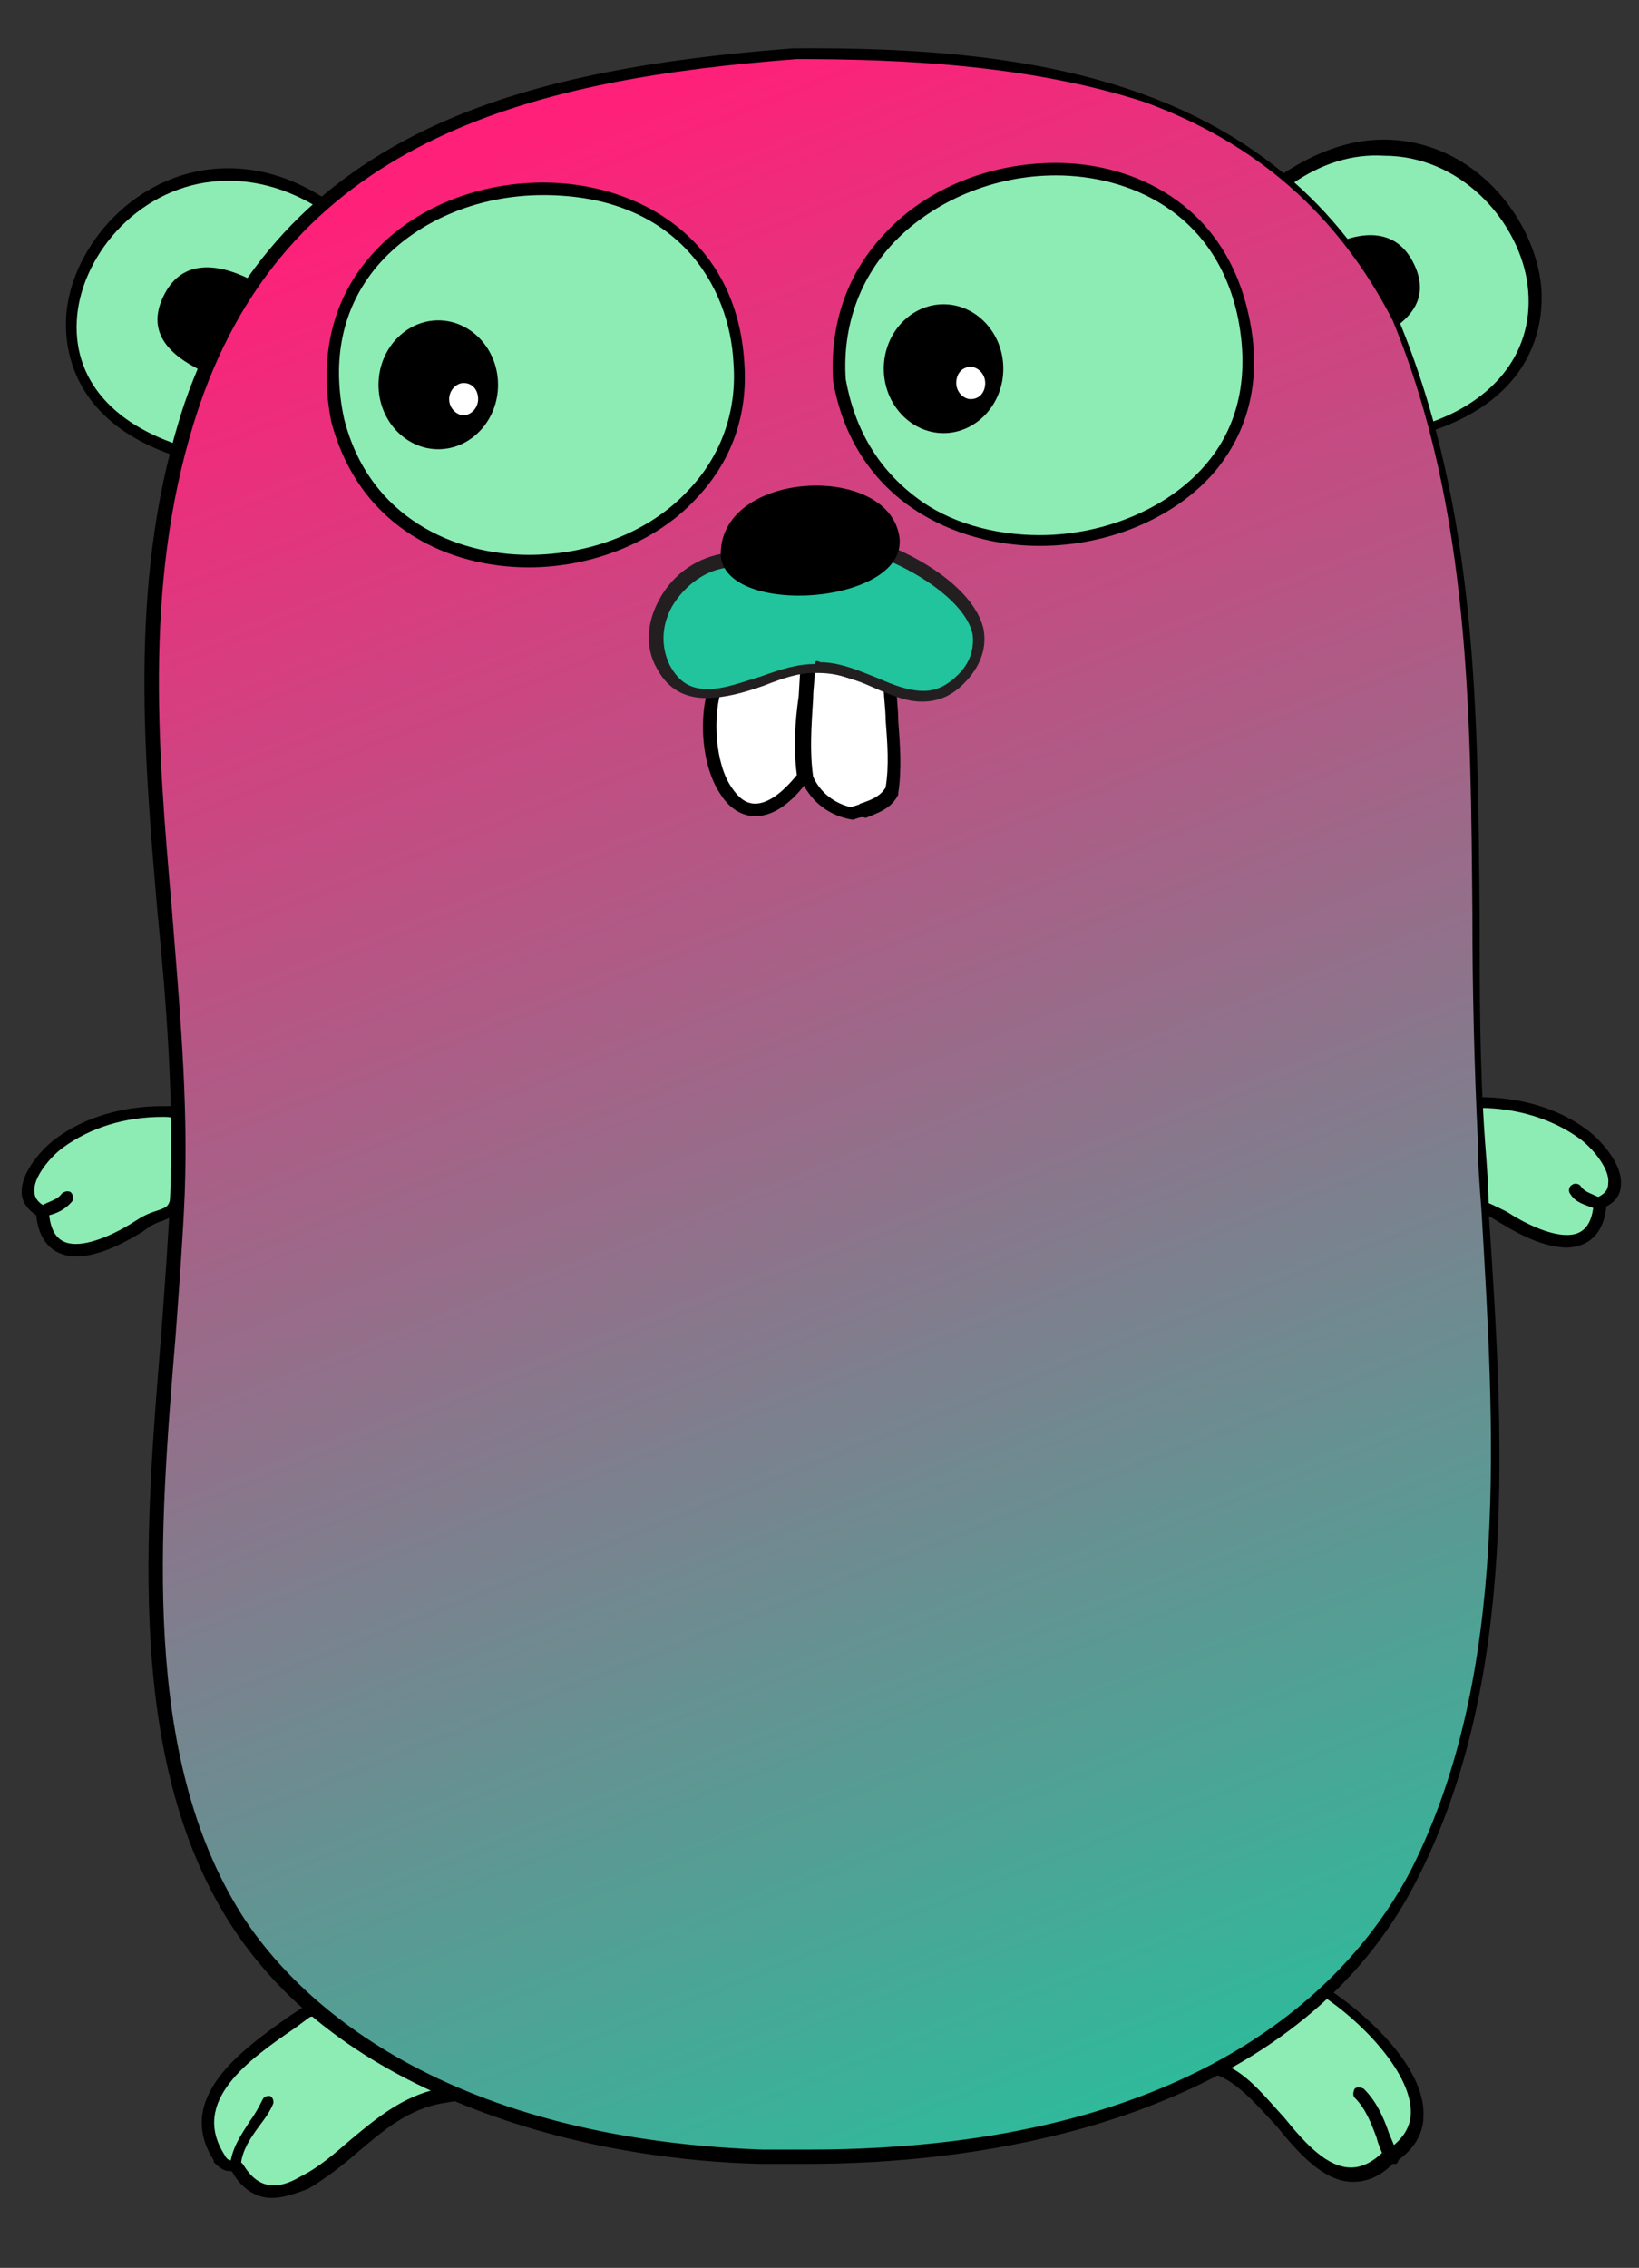 <svg width="81" height="112" viewBox="0 0 81 112" fill="none" xmlns="http://www.w3.org/2000/svg">
<rect x="0" y="0" width="81" height="112" fill="#333333" stroke="none"/>
<mask id="mask0_20_827" style="mask-type:luminance" maskUnits="userSpaceOnUse" x="0" y="0" width="81" height="112">
<path d="M0 0H81V111.375H0V0Z" fill="white"/>
</mask>
<g mask="url(#mask0_20_827)">
<path fill-rule="evenodd" clip-rule="evenodd" d="M2.059 59.842C2.238 62.936 5.371 61.521 6.803 60.549C8.145 59.577 8.593 60.372 8.682 58.516C8.772 57.279 8.861 56.129 8.861 54.892C6.803 54.715 4.565 55.157 2.864 56.395C2.059 57.013 0.358 59.046 2.059 59.842Z" fill="#8DECB4"/>
</g>
<mask id="mask1_20_827" style="mask-type:luminance" maskUnits="userSpaceOnUse" x="0" y="0" width="81" height="112">
<path d="M0 0H81V111.375H0V0Z" fill="white"/>
</mask>
<g mask="url(#mask1_20_827)">
<path d="M3.76 62.051C3.133 62.051 1.97 61.786 1.791 60.018C1.254 59.665 1.075 59.223 1.075 58.958C0.985 57.897 2.149 56.66 2.775 56.218C4.207 55.157 6.087 54.627 8.056 54.627H9.22V54.892C9.309 55.864 9.22 56.836 9.13 57.72C9.13 57.985 9.13 58.251 9.041 58.516C8.951 59.842 8.683 60.018 8.056 60.284C7.788 60.372 7.519 60.46 7.072 60.814C6.624 61.079 5.102 62.051 3.76 62.051ZM8.056 55.157C6.176 55.157 4.476 55.687 3.133 56.66C2.507 57.102 1.612 58.162 1.701 58.869C1.701 59.135 1.88 59.4 2.238 59.577L2.417 59.665V59.842C2.507 61.256 3.223 61.433 3.76 61.433C4.655 61.433 5.908 60.814 6.713 60.284C7.251 59.93 7.609 59.842 7.877 59.753C8.325 59.577 8.414 59.577 8.504 58.516C8.504 58.251 8.504 57.985 8.593 57.72C8.683 56.925 8.683 56.041 8.683 55.245C8.414 55.157 8.235 55.157 8.056 55.157Z" fill="black"/>
</g>
<mask id="mask2_20_827" style="mask-type:luminance" maskUnits="userSpaceOnUse" x="0" y="0" width="81" height="112">
<path d="M0 0H81V111.375H0V0Z" fill="white"/>
</mask>
<g mask="url(#mask2_20_827)">
<path fill-rule="evenodd" clip-rule="evenodd" d="M2.059 59.842C2.506 59.665 3.043 59.577 3.312 59.135L2.059 59.842Z" fill="#C6B198"/>
</g>
<mask id="mask3_20_827" style="mask-type:luminance" maskUnits="userSpaceOnUse" x="0" y="0" width="81" height="112">
<path d="M0 0H81V111.375H0V0Z" fill="white"/>
</mask>
<g mask="url(#mask3_20_827)">
<path d="M2.059 60.107C1.969 60.107 1.79 60.019 1.79 59.931C1.701 59.754 1.79 59.577 1.969 59.577C2.059 59.577 2.148 59.489 2.148 59.489C2.506 59.312 2.864 59.223 3.043 58.958C3.133 58.87 3.312 58.782 3.491 58.87C3.58 58.958 3.67 59.135 3.58 59.312C3.222 59.754 2.775 59.931 2.417 60.019L2.238 60.107H2.059Z" fill="black"/>
</g>
<mask id="mask4_20_827" style="mask-type:luminance" maskUnits="userSpaceOnUse" x="0" y="0" width="81" height="112">
<path d="M0 0H81V111.375H0V0Z" fill="white"/>
</mask>
<g mask="url(#mask4_20_827)">
<path fill-rule="evenodd" clip-rule="evenodd" d="M9.398 22.452C-2.774 19.093 6.266 3.801 16.021 10.077L9.398 22.452Z" fill="#8DECB4"/>
</g>
<mask id="mask5_20_827" style="mask-type:luminance" maskUnits="userSpaceOnUse" x="0" y="0" width="81" height="112">
<path d="M0 0H81V111.375H0V0Z" fill="white"/>
</mask>
<g mask="url(#mask5_20_827)">
<path d="M9.577 22.805L9.309 22.717C3.043 20.949 3.133 16.53 3.312 15.204C3.76 11.845 6.982 8.309 11.278 8.309C12.978 8.309 14.589 8.839 16.2 9.9L16.469 10.077L9.577 22.805ZM11.278 8.928C7.25 8.928 4.297 12.198 3.849 15.292C3.401 18.474 5.371 20.949 9.219 22.098L15.574 10.165C14.231 9.37 12.799 8.928 11.278 8.928Z" fill="black"/>
</g>
<mask id="mask6_20_827" style="mask-type:luminance" maskUnits="userSpaceOnUse" x="0" y="0" width="81" height="112">
<path d="M0 0H81V111.375H0V0Z" fill="white"/>
</mask>
<g mask="url(#mask6_20_827)">
<path fill-rule="evenodd" clip-rule="evenodd" d="M63.368 8.928C72.945 2.298 81.716 17.325 70.528 21.126L63.368 8.928Z" fill="#8DECB4"/>
</g>
<mask id="mask7_20_827" style="mask-type:luminance" maskUnits="userSpaceOnUse" x="0" y="0" width="81" height="112">
<path d="M0 0H81V111.375H0V0Z" fill="white"/>
</mask>
<g mask="url(#mask7_20_827)">
<path d="M70.439 21.48L63.01 8.839L63.278 8.663C64.979 7.514 66.679 6.895 68.38 6.895C72.497 6.895 75.451 10.254 76.077 13.524C76.346 14.85 76.614 19.358 70.707 21.303L70.439 21.48ZM63.815 9.105L70.707 20.861C74.198 19.623 75.988 16.972 75.451 13.789C74.914 10.784 72.139 7.69 68.38 7.69C66.858 7.602 65.337 8.044 63.815 9.105Z" fill="black"/>
</g>
<mask id="mask8_20_827" style="mask-type:luminance" maskUnits="userSpaceOnUse" x="0" y="0" width="81" height="112">
<path d="M0 0H81V111.375H0V0Z" fill="white"/>
</mask>
<g mask="url(#mask8_20_827)">
<path fill-rule="evenodd" clip-rule="evenodd" d="M65.516 98.381C67.933 99.884 72.408 104.392 68.738 106.602C65.248 109.784 63.279 103.066 60.146 102.182C61.488 100.414 63.189 98.735 65.516 98.381Z" fill="#8DECB4"/>
</g>
<mask id="mask9_20_827" style="mask-type:luminance" maskUnits="userSpaceOnUse" x="0" y="0" width="81" height="112">
<path d="M0 0H81V111.375H0V0Z" fill="white"/>
</mask>
<g mask="url(#mask9_20_827)">
<path d="M66.859 107.751C65.427 107.751 64.174 106.337 63.099 105.011C62.115 103.95 61.13 102.801 60.056 102.447L59.609 102.359L59.877 102.005C60.951 100.503 62.742 98.558 65.427 98.116H65.516L65.606 98.205C67.127 99.177 70.439 101.917 70.349 104.48C70.349 105.453 69.812 106.248 68.828 106.867C68.201 107.486 67.575 107.751 66.859 107.751ZM60.593 102.005C61.667 102.447 62.562 103.597 63.458 104.569C64.531 105.895 65.606 107.044 66.769 107.044C67.306 107.044 67.843 106.779 68.38 106.248H68.47C69.275 105.718 69.723 105.099 69.723 104.304C69.723 102.271 67.127 99.707 65.337 98.558C63.726 99 62.115 100.061 60.593 102.005ZM68.738 106.867C68.649 106.867 68.559 106.779 68.47 106.69C68.291 106.337 68.112 105.895 68.022 105.541C67.754 104.834 67.485 104.127 66.948 103.597C66.859 103.508 66.859 103.331 66.948 103.155C67.038 103.066 67.217 103.066 67.396 103.155C68.022 103.773 68.38 104.569 68.649 105.364L69.096 106.425C69.186 106.602 69.096 106.779 69.007 106.867H68.738Z" fill="black"/>
</g>
<mask id="mask10_20_827" style="mask-type:luminance" maskUnits="userSpaceOnUse" x="0" y="0" width="81" height="112">
<path d="M0 0H81V111.375H0V0Z" fill="white"/>
</mask>
<g mask="url(#mask10_20_827)">
<path fill-rule="evenodd" clip-rule="evenodd" d="M21.839 103.508C18.975 103.95 17.364 106.514 14.947 107.839C12.71 109.165 11.815 107.397 11.636 107.044C11.278 106.867 11.278 107.221 10.741 106.69C8.682 103.42 12.889 101.033 15.126 99.442C18.259 98.735 20.228 101.387 21.839 103.508Z" fill="#8DECB4"/>
</g>
<mask id="mask11_20_827" style="mask-type:luminance" maskUnits="userSpaceOnUse" x="0" y="0" width="81" height="112">
<path d="M0 0H81V111.375H0V0Z" fill="white"/>
</mask>
<g mask="url(#mask11_20_827)">
<path d="M13.426 108.546C12.262 108.546 11.636 107.574 11.457 107.221H11.367C11.099 107.221 10.92 107.132 10.562 106.779V106.69C8.593 103.596 11.994 101.21 14.231 99.619L15.037 99.088H15.216C15.574 99 15.842 99 16.2 99C18.886 99 20.586 101.298 22.018 103.154L22.466 103.773L21.929 103.862C20.228 104.127 18.975 105.187 17.722 106.248C16.916 106.955 16.111 107.574 15.216 108.104C14.5 108.37 13.963 108.546 13.426 108.546ZM11.457 106.69C11.546 106.69 11.636 106.69 11.815 106.779H11.904L11.994 106.867C12.173 107.132 12.62 107.928 13.515 107.928C13.963 107.928 14.41 107.751 14.858 107.486C15.753 107.044 16.558 106.337 17.274 105.718C18.438 104.746 19.691 103.685 21.302 103.243C19.959 101.475 18.349 99.53 16.111 99.53C15.842 99.53 15.574 99.53 15.305 99.619L14.589 100.149C12.262 101.74 9.398 103.773 11.099 106.425C11.188 106.602 11.278 106.69 11.457 106.69ZM11.636 107.309C11.457 107.309 11.278 107.132 11.367 106.955C11.457 106.071 11.904 105.453 12.352 104.746C12.62 104.392 12.799 104.038 12.978 103.685C13.068 103.508 13.247 103.508 13.336 103.508C13.515 103.596 13.515 103.773 13.515 103.862C13.336 104.304 13.068 104.657 12.799 105.011C12.352 105.629 11.994 106.16 11.904 106.867C11.904 107.221 11.815 107.309 11.636 107.309Z" fill="black"/>
</g>
<mask id="mask12_20_827" style="mask-type:luminance" maskUnits="userSpaceOnUse" x="0" y="0" width="81" height="112">
<path d="M0 0H81V111.375H0V0Z" fill="white"/>
</mask>
<g mask="url(#mask12_20_827)">
<path fill-rule="evenodd" clip-rule="evenodd" d="M9.935 18.297C8.324 17.502 7.16 16.352 8.145 14.496C9.04 12.817 10.741 12.993 12.352 13.789L9.935 18.297ZM68.022 16.706C69.633 15.911 70.797 14.761 69.812 12.905C68.917 11.226 67.217 11.402 65.606 12.198L68.022 16.706Z" fill="black"/>
</g>
<mask id="mask13_20_827" style="mask-type:luminance" maskUnits="userSpaceOnUse" x="0" y="0" width="81" height="112">
<path d="M0 0H81V111.375H0V0Z" fill="white"/>
</mask>
<g mask="url(#mask13_20_827)">
<path fill-rule="evenodd" clip-rule="evenodd" d="M79.031 59.4C78.852 62.494 75.719 61.079 74.287 60.107C72.945 59.135 72.497 59.93 72.408 58.074C72.318 56.837 72.229 55.688 72.229 54.45C74.287 54.273 76.525 54.715 78.225 55.953C79.12 56.66 80.731 58.604 79.031 59.4Z" fill="#8DECB4"/>
</g>
<mask id="mask14_20_827" style="mask-type:luminance" maskUnits="userSpaceOnUse" x="0" y="0" width="81" height="112">
<path d="M0 0H81V111.375H0V0Z" fill="white"/>
</mask>
<g mask="url(#mask14_20_827)">
<path d="M77.419 61.61C76.077 61.61 74.555 60.638 74.108 60.373C73.66 60.107 73.392 59.931 73.123 59.842C72.407 59.577 72.228 59.4 72.139 58.074C72.139 57.809 72.139 57.544 72.049 57.279C71.96 56.395 71.87 55.423 71.96 54.45V54.185H73.123C75.092 54.185 76.972 54.715 78.404 55.776C79.031 56.218 80.194 57.456 80.105 58.516C80.105 58.87 79.925 59.312 79.388 59.577C79.21 61.345 78.046 61.61 77.419 61.61ZM72.497 54.804C72.497 55.599 72.497 56.483 72.586 57.279C72.586 57.544 72.586 57.809 72.676 58.074C72.765 59.135 72.855 59.135 73.302 59.312C73.571 59.4 73.929 59.577 74.466 59.842C75.271 60.373 76.524 60.991 77.419 60.991C77.957 60.991 78.672 60.815 78.762 59.4V59.224L78.941 59.135C79.299 58.958 79.478 58.782 79.478 58.428C79.567 57.721 78.672 56.66 78.046 56.218C76.704 55.246 74.913 54.715 73.123 54.715C72.944 54.804 72.765 54.804 72.497 54.804Z" fill="black"/>
</g>
<mask id="mask15_20_827" style="mask-type:luminance" maskUnits="userSpaceOnUse" x="0" y="0" width="81" height="112">
<path d="M0 0H81V111.375H0V0Z" fill="white"/>
</mask>
<g mask="url(#mask15_20_827)">
<path fill-rule="evenodd" clip-rule="evenodd" d="M79.031 59.4C78.584 59.223 78.047 59.135 77.778 58.693L79.031 59.4Z" fill="#C6B198"/>
</g>
<mask id="mask16_20_827" style="mask-type:luminance" maskUnits="userSpaceOnUse" x="0" y="0" width="81" height="112">
<path d="M0 0H81V111.375H0V0Z" fill="white"/>
</mask>
<g mask="url(#mask16_20_827)">
<path d="M79.031 59.754H78.942L78.763 59.665C78.315 59.489 77.868 59.4 77.599 58.958C77.51 58.87 77.51 58.605 77.689 58.516C77.778 58.428 78.047 58.428 78.136 58.605C78.315 58.87 78.673 58.958 79.031 59.135C79.121 59.135 79.21 59.224 79.21 59.224C79.389 59.312 79.479 59.489 79.389 59.577C79.3 59.665 79.121 59.754 79.031 59.754Z" fill="black"/>
</g>
<mask id="mask17_20_827" style="mask-type:luminance" maskUnits="userSpaceOnUse" x="0" y="0" width="81" height="112">
<path d="M0 0H81V111.375H0V0Z" fill="white"/>
</mask>
<g mask="url(#mask17_20_827)">
<path fill-rule="evenodd" clip-rule="evenodd" d="M39.381 2.652C51.554 2.652 62.921 4.332 68.917 15.911C74.287 28.816 72.318 42.782 73.213 56.483C73.93 68.24 75.451 81.764 69.991 92.636C64.174 104.039 49.674 106.956 37.77 106.514C28.373 106.16 17.095 103.155 11.725 94.669C5.549 84.769 8.413 70.007 8.861 58.958C9.398 45.876 5.281 32.706 9.666 19.977C14.052 6.63 26.224 3.624 39.381 2.652Z" fill="url(#paint0_linear_20_827)"/>
</g>
<mask id="mask18_20_827" style="mask-type:luminance" maskUnits="userSpaceOnUse" x="0" y="0" width="81" height="112">
<path d="M0 0H81V111.375H0V0Z" fill="white"/>
</mask>
<g mask="url(#mask18_20_827)">
<path d="M39.828 106.867H37.591C33.921 106.779 28.372 106.16 22.912 103.95C17.632 101.829 13.783 98.823 11.277 94.846C6.265 86.802 7.16 75.753 7.965 65.941C8.144 63.466 8.323 61.168 8.413 58.958C8.592 54.362 8.234 49.589 7.786 45.081C7.07 36.772 6.354 28.198 9.129 19.889C11.277 13.701 15.126 9.281 20.943 6.453C25.508 4.243 31.147 3.005 39.202 2.387C51.195 2.298 63.099 3.978 69.096 15.734C73.034 25.192 73.034 35.357 73.123 45.169C73.123 48.881 73.123 52.682 73.392 56.395C73.481 57.544 73.571 58.693 73.571 59.842C74.287 70.626 75.093 82.824 70.08 92.724C67.574 97.763 63.189 101.475 57.192 103.862C52.359 105.806 46.273 106.867 39.828 106.867ZM39.381 2.917C26.761 3.889 14.41 6.63 9.845 20.065C7.07 28.286 7.786 36.772 8.502 44.992C8.86 49.589 9.308 54.273 9.129 58.958C9.039 61.168 8.86 63.466 8.681 65.941C7.876 75.664 6.981 86.625 11.903 94.492C13.962 97.763 20.585 105.541 37.68 106.16H39.918C59.698 106.16 67.037 97.498 69.722 92.371C74.645 82.647 73.839 70.449 73.213 59.754C73.123 58.605 73.034 57.456 73.034 56.306C72.855 52.594 72.765 48.793 72.765 45.081C72.676 35.357 72.676 25.192 68.827 15.822C66.142 10.607 62.115 7.072 56.565 5.039C50.837 3.182 44.393 2.917 39.381 2.917Z" fill="black"/>
</g>
<mask id="mask19_20_827" style="mask-type:luminance" maskUnits="userSpaceOnUse" x="0" y="0" width="81" height="112">
<path d="M0 0H81V111.375H0V0Z" fill="white"/>
</mask>
<g mask="url(#mask19_20_827)">
<path fill-rule="evenodd" clip-rule="evenodd" d="M41.529 18.739C43.677 31.291 64.442 27.932 61.489 15.292C58.803 3.978 40.813 7.16 41.529 18.739Z" fill="#8DECB4"/>
</g>
<mask id="mask20_20_827" style="mask-type:luminance" maskUnits="userSpaceOnUse" x="0" y="0" width="81" height="112">
<path d="M0 0H81V111.375H0V0Z" fill="white"/>
</mask>
<g mask="url(#mask20_20_827)">
<path d="M51.375 26.96C47.347 26.96 42.245 24.838 41.172 18.828C40.992 15.999 41.888 13.436 43.767 11.491C45.826 9.281 48.958 8.044 52.18 8.044C55.939 8.044 60.415 9.988 61.668 15.38C62.384 18.386 61.847 21.038 60.146 23.159C58.267 25.457 54.955 26.96 51.375 26.96ZM41.798 18.739C42.245 21.214 43.409 23.159 45.289 24.573C46.9 25.811 49.137 26.429 51.375 26.429C54.686 26.429 57.908 25.015 59.699 22.805C61.31 20.861 61.757 18.297 61.131 15.469C59.967 10.43 55.76 8.662 52.18 8.662C49.137 8.662 46.184 9.9 44.215 11.933C42.514 13.701 41.619 16.087 41.798 18.739Z" fill="black"/>
</g>
<mask id="mask21_20_827" style="mask-type:luminance" maskUnits="userSpaceOnUse" x="0" y="0" width="81" height="112">
<path d="M0 0H81V111.375H0V0Z" fill="white"/>
</mask>
<g mask="url(#mask21_20_827)">
<path fill-rule="evenodd" clip-rule="evenodd" d="M16.737 20.772C19.601 31.644 37.233 28.904 36.607 17.944C35.801 4.861 13.963 7.336 16.737 20.772Z" fill="#8DECB4"/>
</g>
<mask id="mask22_20_827" style="mask-type:luminance" maskUnits="userSpaceOnUse" x="0" y="0" width="81" height="112">
<path d="M0 0H81V111.375H0V0Z" fill="white"/>
</mask>
<g mask="url(#mask22_20_827)">
<path d="M26.135 28.021C22.286 28.021 17.811 26.164 16.379 20.861C15.752 17.767 16.379 14.938 18.169 12.817C20.138 10.43 23.36 9.016 26.851 9.016C31.505 9.016 36.428 11.756 36.786 17.944C36.965 20.507 36.159 22.805 34.369 24.662C32.489 26.695 29.357 28.021 26.135 28.021ZM26.851 9.635C23.539 9.635 20.496 10.961 18.616 13.171C16.916 15.204 16.379 17.767 17.006 20.684C18.259 25.634 22.555 27.402 26.135 27.402C29.178 27.402 32.131 26.253 34.011 24.22C35.622 22.54 36.428 20.33 36.249 17.944C36.069 14.143 33.474 9.635 26.851 9.635Z" fill="black"/>
</g>
<mask id="mask23_20_827" style="mask-type:luminance" maskUnits="userSpaceOnUse" x="0" y="0" width="81" height="112">
<path d="M0 0H81V111.375H0V0Z" fill="white"/>
</mask>
<g mask="url(#mask23_20_827)">
<path fill-rule="evenodd" clip-rule="evenodd" d="M44.035 33.766C44.035 35.357 44.394 37.214 44.125 38.981C43.677 39.777 42.872 39.865 42.156 40.131C41.171 39.954 40.366 39.335 39.918 38.451C39.65 36.507 40.008 34.562 40.097 32.617L44.035 33.766Z" fill="white"/>
</g>
<mask id="mask24_20_827" style="mask-type:luminance" maskUnits="userSpaceOnUse" x="0" y="0" width="81" height="112">
<path d="M0 0H81V111.375H0V0Z" fill="white"/>
</mask>
<g mask="url(#mask24_20_827)">
<path d="M42.156 40.484C40.992 40.307 40.097 39.6 39.65 38.627C39.471 37.213 39.56 35.887 39.65 34.561C39.739 33.943 39.739 33.324 39.739 32.705V32.352L44.304 33.766V33.943C44.304 34.473 44.393 35.003 44.393 35.622C44.483 36.771 44.572 38.009 44.393 39.158V39.246C44.035 39.953 43.409 40.13 42.782 40.395C42.603 40.307 42.424 40.395 42.156 40.484ZM40.187 38.362C40.545 39.158 41.261 39.688 42.066 39.865C42.245 39.777 42.424 39.777 42.514 39.688C43.051 39.511 43.498 39.335 43.767 38.893C43.946 37.832 43.856 36.683 43.767 35.534C43.767 35.003 43.677 34.473 43.677 34.031L40.276 32.97C40.276 33.501 40.187 34.031 40.187 34.473C40.097 35.887 40.008 37.125 40.187 38.362Z" fill="black"/>
</g>
<mask id="mask25_20_827" style="mask-type:luminance" maskUnits="userSpaceOnUse" x="0" y="0" width="81" height="112">
<path d="M0 0H81V111.375H0V0Z" fill="white"/>
</mask>
<g mask="url(#mask25_20_827)">
<path fill-rule="evenodd" clip-rule="evenodd" d="M24.613 19.005C24.613 20.773 23.271 22.187 21.66 22.187C20.049 22.187 18.706 20.773 18.706 19.005C18.706 17.237 20.049 15.822 21.66 15.822C23.271 15.822 24.613 17.237 24.613 19.005Z" fill="black"/>
</g>
<mask id="mask26_20_827" style="mask-type:luminance" maskUnits="userSpaceOnUse" x="0" y="0" width="81" height="112">
<path d="M0 0H81V111.375H0V0Z" fill="white"/>
</mask>
<g mask="url(#mask26_20_827)">
<path fill-rule="evenodd" clip-rule="evenodd" d="M23.629 19.712C23.629 20.154 23.271 20.507 22.913 20.507C22.555 20.507 22.197 20.154 22.197 19.712C22.197 19.27 22.555 18.916 22.913 18.916C23.36 18.916 23.629 19.27 23.629 19.712Z" fill="white"/>
</g>
<mask id="mask27_20_827" style="mask-type:luminance" maskUnits="userSpaceOnUse" x="0" y="0" width="81" height="112">
<path d="M0 0H81V111.375H0V0Z" fill="white"/>
</mask>
<g mask="url(#mask27_20_827)">
<path fill-rule="evenodd" clip-rule="evenodd" d="M49.584 18.209C49.584 19.977 48.242 21.391 46.631 21.391C45.02 21.391 43.677 19.977 43.677 18.209C43.677 16.441 45.02 15.027 46.631 15.027C48.242 15.027 49.584 16.441 49.584 18.209Z" fill="black"/>
</g>
<mask id="mask28_20_827" style="mask-type:luminance" maskUnits="userSpaceOnUse" x="0" y="0" width="81" height="112">
<path d="M0 0H81V111.375H0V0Z" fill="white"/>
</mask>
<g mask="url(#mask28_20_827)">
<path fill-rule="evenodd" clip-rule="evenodd" d="M48.69 18.916C48.69 19.358 48.422 19.712 47.974 19.712C47.616 19.712 47.258 19.358 47.258 18.916C47.258 18.474 47.527 18.121 47.974 18.121C48.332 18.121 48.69 18.474 48.69 18.916ZM35.444 33.589C34.101 36.683 36.16 42.959 39.74 38.363C39.471 36.418 39.829 34.473 39.919 32.529L35.444 33.589Z" fill="white"/>
</g>
<mask id="mask29_20_827" style="mask-type:luminance" maskUnits="userSpaceOnUse" x="0" y="0" width="81" height="112">
<path d="M0 0H81V111.375H0V0Z" fill="white"/>
</mask>
<g mask="url(#mask29_20_827)">
<path d="M37.323 40.307C36.696 40.307 36.07 39.953 35.622 39.246C34.638 37.832 34.459 35.18 35.175 33.501L35.264 33.324L40.187 32.086V32.44L40.098 34.385C40.008 35.711 39.919 36.948 40.098 38.274V38.362L40.008 38.451C39.113 39.688 38.218 40.307 37.323 40.307ZM35.712 33.854C35.175 35.357 35.354 37.744 36.159 38.893C36.517 39.423 36.876 39.688 37.323 39.688C37.95 39.688 38.666 39.158 39.382 38.274C39.203 36.948 39.292 35.622 39.471 34.385L39.56 32.882L35.712 33.854Z" fill="black"/>
</g>
<mask id="mask30_20_827" style="mask-type:luminance" maskUnits="userSpaceOnUse" x="0" y="0" width="81" height="112">
<path d="M0 0H81V111.375H0V0Z" fill="white"/>
</mask>
<g mask="url(#mask30_20_827)">
<path fill-rule="evenodd" clip-rule="evenodd" d="M35.891 27.578C33.474 27.755 31.505 30.672 32.758 32.882C34.459 35.887 38.129 32.617 40.456 32.882C43.141 32.97 45.289 35.71 47.437 33.412C49.853 30.849 46.363 28.374 43.767 27.225L35.891 27.578Z" fill="#21C49D"/>
</g>
<mask id="mask31_20_827" style="mask-type:luminance" maskUnits="userSpaceOnUse" x="0" y="0" width="81" height="112">
<path d="M0 0H81V111.375H0V0Z" fill="white"/>
</mask>
<g mask="url(#mask31_20_827)">
<path d="M45.556 34.65C44.751 34.65 43.945 34.297 43.14 33.943C42.334 33.589 41.439 33.236 40.455 33.236H40.186C39.47 33.236 38.664 33.501 37.77 33.855C36.785 34.208 35.8 34.473 34.905 34.473C33.831 34.473 33.026 34.031 32.489 33.059C31.862 31.998 31.952 30.761 32.578 29.612C33.294 28.286 34.547 27.49 35.89 27.314L43.856 26.96H43.945C45.914 27.756 48.152 29.258 48.599 31.026C48.778 31.91 48.51 32.794 47.794 33.589C47.078 34.385 46.362 34.65 45.556 34.65ZM40.544 32.706C41.529 32.706 42.513 33.148 43.408 33.501C44.214 33.855 44.93 34.12 45.646 34.12C46.272 34.12 46.809 33.855 47.346 33.324C47.973 32.706 48.152 31.998 48.062 31.291C47.704 29.788 45.556 28.374 43.856 27.667L36.069 28.021C34.905 28.109 33.831 28.905 33.205 29.965C32.668 30.938 32.668 31.998 33.115 32.882C33.563 33.678 34.1 34.031 34.995 34.031C35.8 34.031 36.695 33.678 37.59 33.413C38.575 33.059 39.38 32.794 40.276 32.794C40.276 32.617 40.365 32.617 40.544 32.706Z" fill="#231F20"/>
</g>
<mask id="mask32_20_827" style="mask-type:luminance" maskUnits="userSpaceOnUse" x="0" y="0" width="81" height="112">
<path d="M0 0H81V111.375H0V0Z" fill="white"/>
</mask>
<g mask="url(#mask32_20_827)">
<path fill-rule="evenodd" clip-rule="evenodd" d="M35.622 27.49C35.443 23.336 43.499 22.805 44.394 26.253C45.378 29.788 35.98 30.584 35.622 27.49Z" fill="black"/>
</g>
<defs>
<linearGradient id="paint0_linear_20_827" x1="22.5" y1="8" x2="62" y2="109" gradientUnits="userSpaceOnUse">
<stop stop-color="#FF2079"/>
<stop offset="1" stop-color="#21C49D"/>
</linearGradient>
</defs>
</svg>
